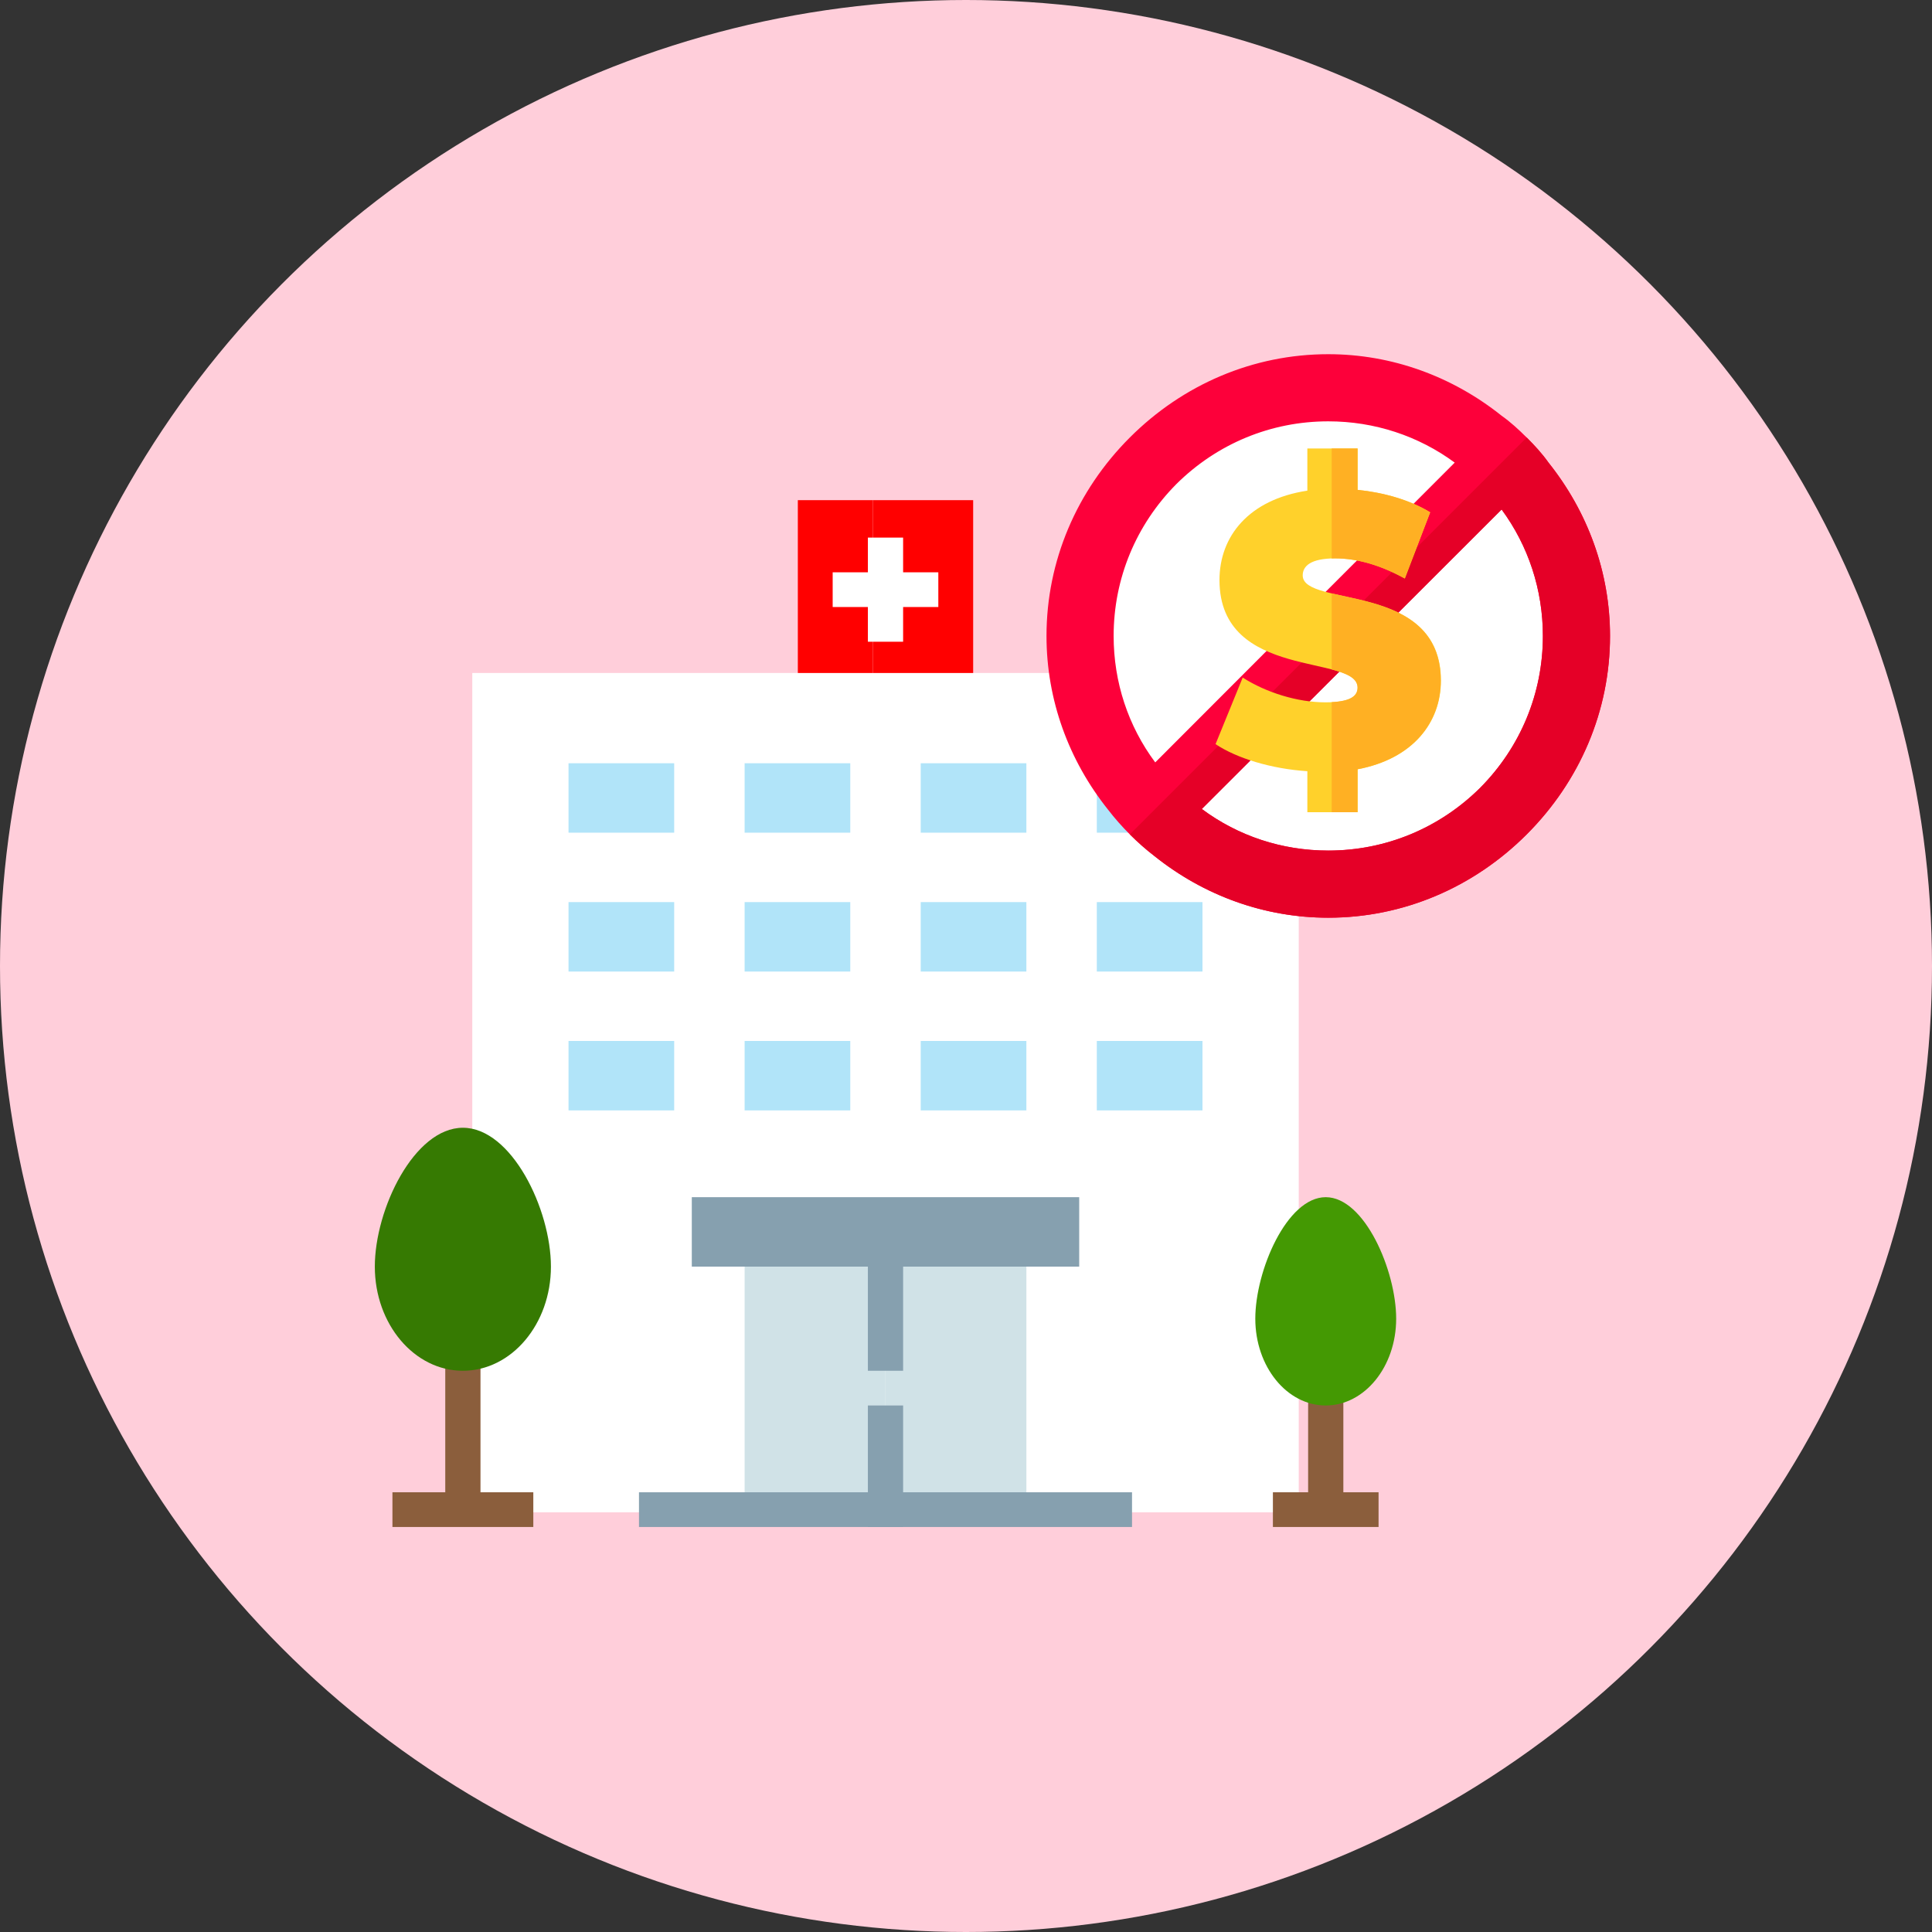 <svg width="120" height="120" viewBox="0 0 120 120" fill="none" xmlns="http://www.w3.org/2000/svg">
<rect x="0" y="0" width="120" height="120" fill="#333333" stroke="none"/>
<circle cx="60" cy="60" r="60" fill="#FFCEDA"/>
<path d="M69.508 41.8H29.334V93.933H80.667V41.8H69.508Z" fill="white"/>
<path d="M54.223 31.066H60.445V41.8H54.223V31.066Z" fill="#FF0000"/>
<path d="M49.555 31.066H54.221V41.8H49.555V31.066Z" fill="#FF0000"/>
<path d="M56.094 33.391H53.906V35.547H51.719V37.703H53.906V39.859H56.094V37.703H58.281V35.547H56.094V33.391Z" fill="white"/>
<path d="M35.312 47.406H41.875V51.719H35.312V47.406Z" fill="#B1E4F9"/>
<path d="M46.25 47.406H52.812V51.719H46.25V47.406Z" fill="#B1E4F9"/>
<path d="M57.188 47.406H63.75V51.719H57.188V47.406Z" fill="#B1E4F9"/>
<path d="M68.125 47.406H74.688V51.719H68.125V47.406Z" fill="#B1E4F9"/>
<path d="M35.312 56.031H41.875V60.344H35.312V56.031Z" fill="#B1E4F9"/>
<path d="M46.25 56.031H52.812V60.344H46.25V56.031Z" fill="#B1E4F9"/>
<path d="M57.188 56.031H63.75V60.344H57.188V56.031Z" fill="#B1E4F9"/>
<path d="M68.125 56.031H74.688V60.344H68.125V56.031Z" fill="#B1E4F9"/>
<path d="M35.312 64.656H41.875V68.969H35.312V64.656Z" fill="#B1E4F9"/>
<path d="M46.25 64.656H52.812V68.969H46.25V64.656Z" fill="#B1E4F9"/>
<path d="M57.188 64.656H63.75V68.969H57.188V64.656Z" fill="#B1E4F9"/>
<path d="M68.125 64.656H74.688V68.969H68.125V64.656Z" fill="#B1E4F9"/>
<path d="M63.75 78.672H67.031V74.359H42.969V78.672H46.25H55H63.75Z" fill="#86A0AF"/>
<path d="M29.844 92.688V84.062H27.656V92.688H24.375V94.844H33.125V92.688H29.844Z" fill="#8B5E3C"/>
<path d="M83.438 92.688V86.219H81.25V92.688H79.062V94.844H85.625V92.688H83.438Z" fill="#8B5E3C"/>
<path d="M55 78.672H63.75V93.766H55V78.672Z" fill="#D0E2E7"/>
<path d="M46.25 78.672H55V93.766H46.25V78.672Z" fill="#D0E2E7"/>
<path d="M86.719 81.906C86.719 78.93 84.76 74.359 82.344 74.359C79.928 74.359 77.969 78.93 77.969 81.906C77.969 84.883 79.928 87.297 82.344 87.297C84.76 87.297 86.719 84.883 86.719 81.906Z" fill="#449903"/>
<path d="M28.75 85.141C31.77 85.141 34.219 82.245 34.219 78.672C34.219 75.099 31.77 70.047 28.75 70.047C25.73 70.047 23.281 75.099 23.281 78.672C23.281 82.245 25.73 85.141 28.75 85.141Z" fill="#367A02"/>
<path d="M53.906 78.672H56.094V85.141H53.906V78.672Z" fill="#86A0AF"/>
<path d="M53.906 87.297H56.094V94.844H53.906V87.297Z" fill="#86A0AF"/>
<path d="M39.688 92.688H70.312V94.844H39.688V92.688Z" fill="#86A0AF"/>
<circle cx="82.5" cy="39.5" r="16.5" fill="white"/>
<g clip-path="url(#clip0)">
<path d="M96.179 28.733C95.789 28.18 95.317 27.667 94.825 27.175C94.333 26.683 93.82 26.211 93.267 25.821C90.211 23.381 86.458 22 82.5 22C77.845 22 73.477 23.873 70.175 27.175C66.873 30.477 65 34.845 65 39.5C65 43.478 66.381 47.231 68.821 50.287C69.231 50.82 69.683 51.333 70.175 51.825C70.667 52.317 71.18 52.769 71.713 53.179C74.769 55.619 78.522 57 82.5 57C87.155 57 91.523 55.127 94.825 51.825C98.127 48.523 100 44.155 100 39.5C100 35.542 98.619 31.789 96.179 28.733ZM69.17 39.5C69.17 35.932 70.564 32.589 73.067 30.066C75.589 27.564 78.932 26.17 82.5 26.17C85.371 26.17 88.099 27.072 90.355 28.733L71.754 47.354C70.072 45.099 69.17 42.371 69.17 39.5ZM91.933 48.934C89.411 51.435 86.068 52.83 82.5 52.83C79.629 52.83 76.901 51.928 74.645 50.246L93.267 31.645C94.928 33.901 95.83 36.629 95.83 39.5C95.83 43.068 94.436 46.411 91.933 48.934Z" fill="#FD003A"/>
<path d="M71.716 53.18C74.771 55.62 78.524 57.001 82.503 57.001C87.158 57.001 91.526 55.128 94.828 51.826C98.13 48.524 100.003 44.156 100.003 39.501C100.003 35.543 98.622 31.79 96.182 28.734C95.792 28.181 95.32 27.668 94.828 27.176L70.178 51.826C70.67 52.318 71.183 52.77 71.716 53.18ZM93.269 31.646C94.931 33.902 95.833 36.63 95.833 39.501C95.833 43.069 94.439 46.412 91.936 48.934C89.414 51.437 86.071 52.831 82.503 52.831C79.632 52.831 76.904 51.929 74.648 50.247L93.269 31.646Z" fill="#E50027"/>
</g>
<path d="M84.33 47.781V50.449H81.202V47.901C78.983 47.757 76.831 47.108 75.5 46.219L77.186 42.085C78.65 43.022 80.603 43.623 82.311 43.623C83.798 43.623 84.33 43.287 84.33 42.71C84.33 40.594 75.744 42.301 75.744 36.028C75.744 33.312 77.563 31.028 81.202 30.475V27.855H84.33V30.427C85.972 30.595 87.57 31.052 88.834 31.821L87.259 35.931C85.728 35.09 84.286 34.682 82.933 34.682C81.402 34.682 80.914 35.162 80.914 35.739C80.914 37.758 89.5 36.075 89.5 42.277C89.5 44.873 87.769 47.132 84.33 47.781Z" fill="#FFD12B"/>
<path d="M82.919 34.681C84.273 34.681 85.715 35.089 87.246 35.93L88.821 31.82C87.556 31.051 85.959 30.595 84.317 30.426V27.855H82.715V34.685C82.782 34.683 82.848 34.681 82.919 34.681Z" fill="#FFB023"/>
<path d="M84.317 42.708C84.317 43.227 83.884 43.55 82.715 43.61V50.447H84.317V47.779C87.756 47.13 89.487 44.871 89.487 42.275C89.487 37.911 85.234 37.452 82.715 36.858V41.581C83.662 41.831 84.317 42.124 84.317 42.708Z" fill="#FFB023"/>
<defs>
<clipPath id="clip0">
<rect x="65" y="22" width="35" height="35" fill="white"/>
</clipPath>
</defs>
</svg>
